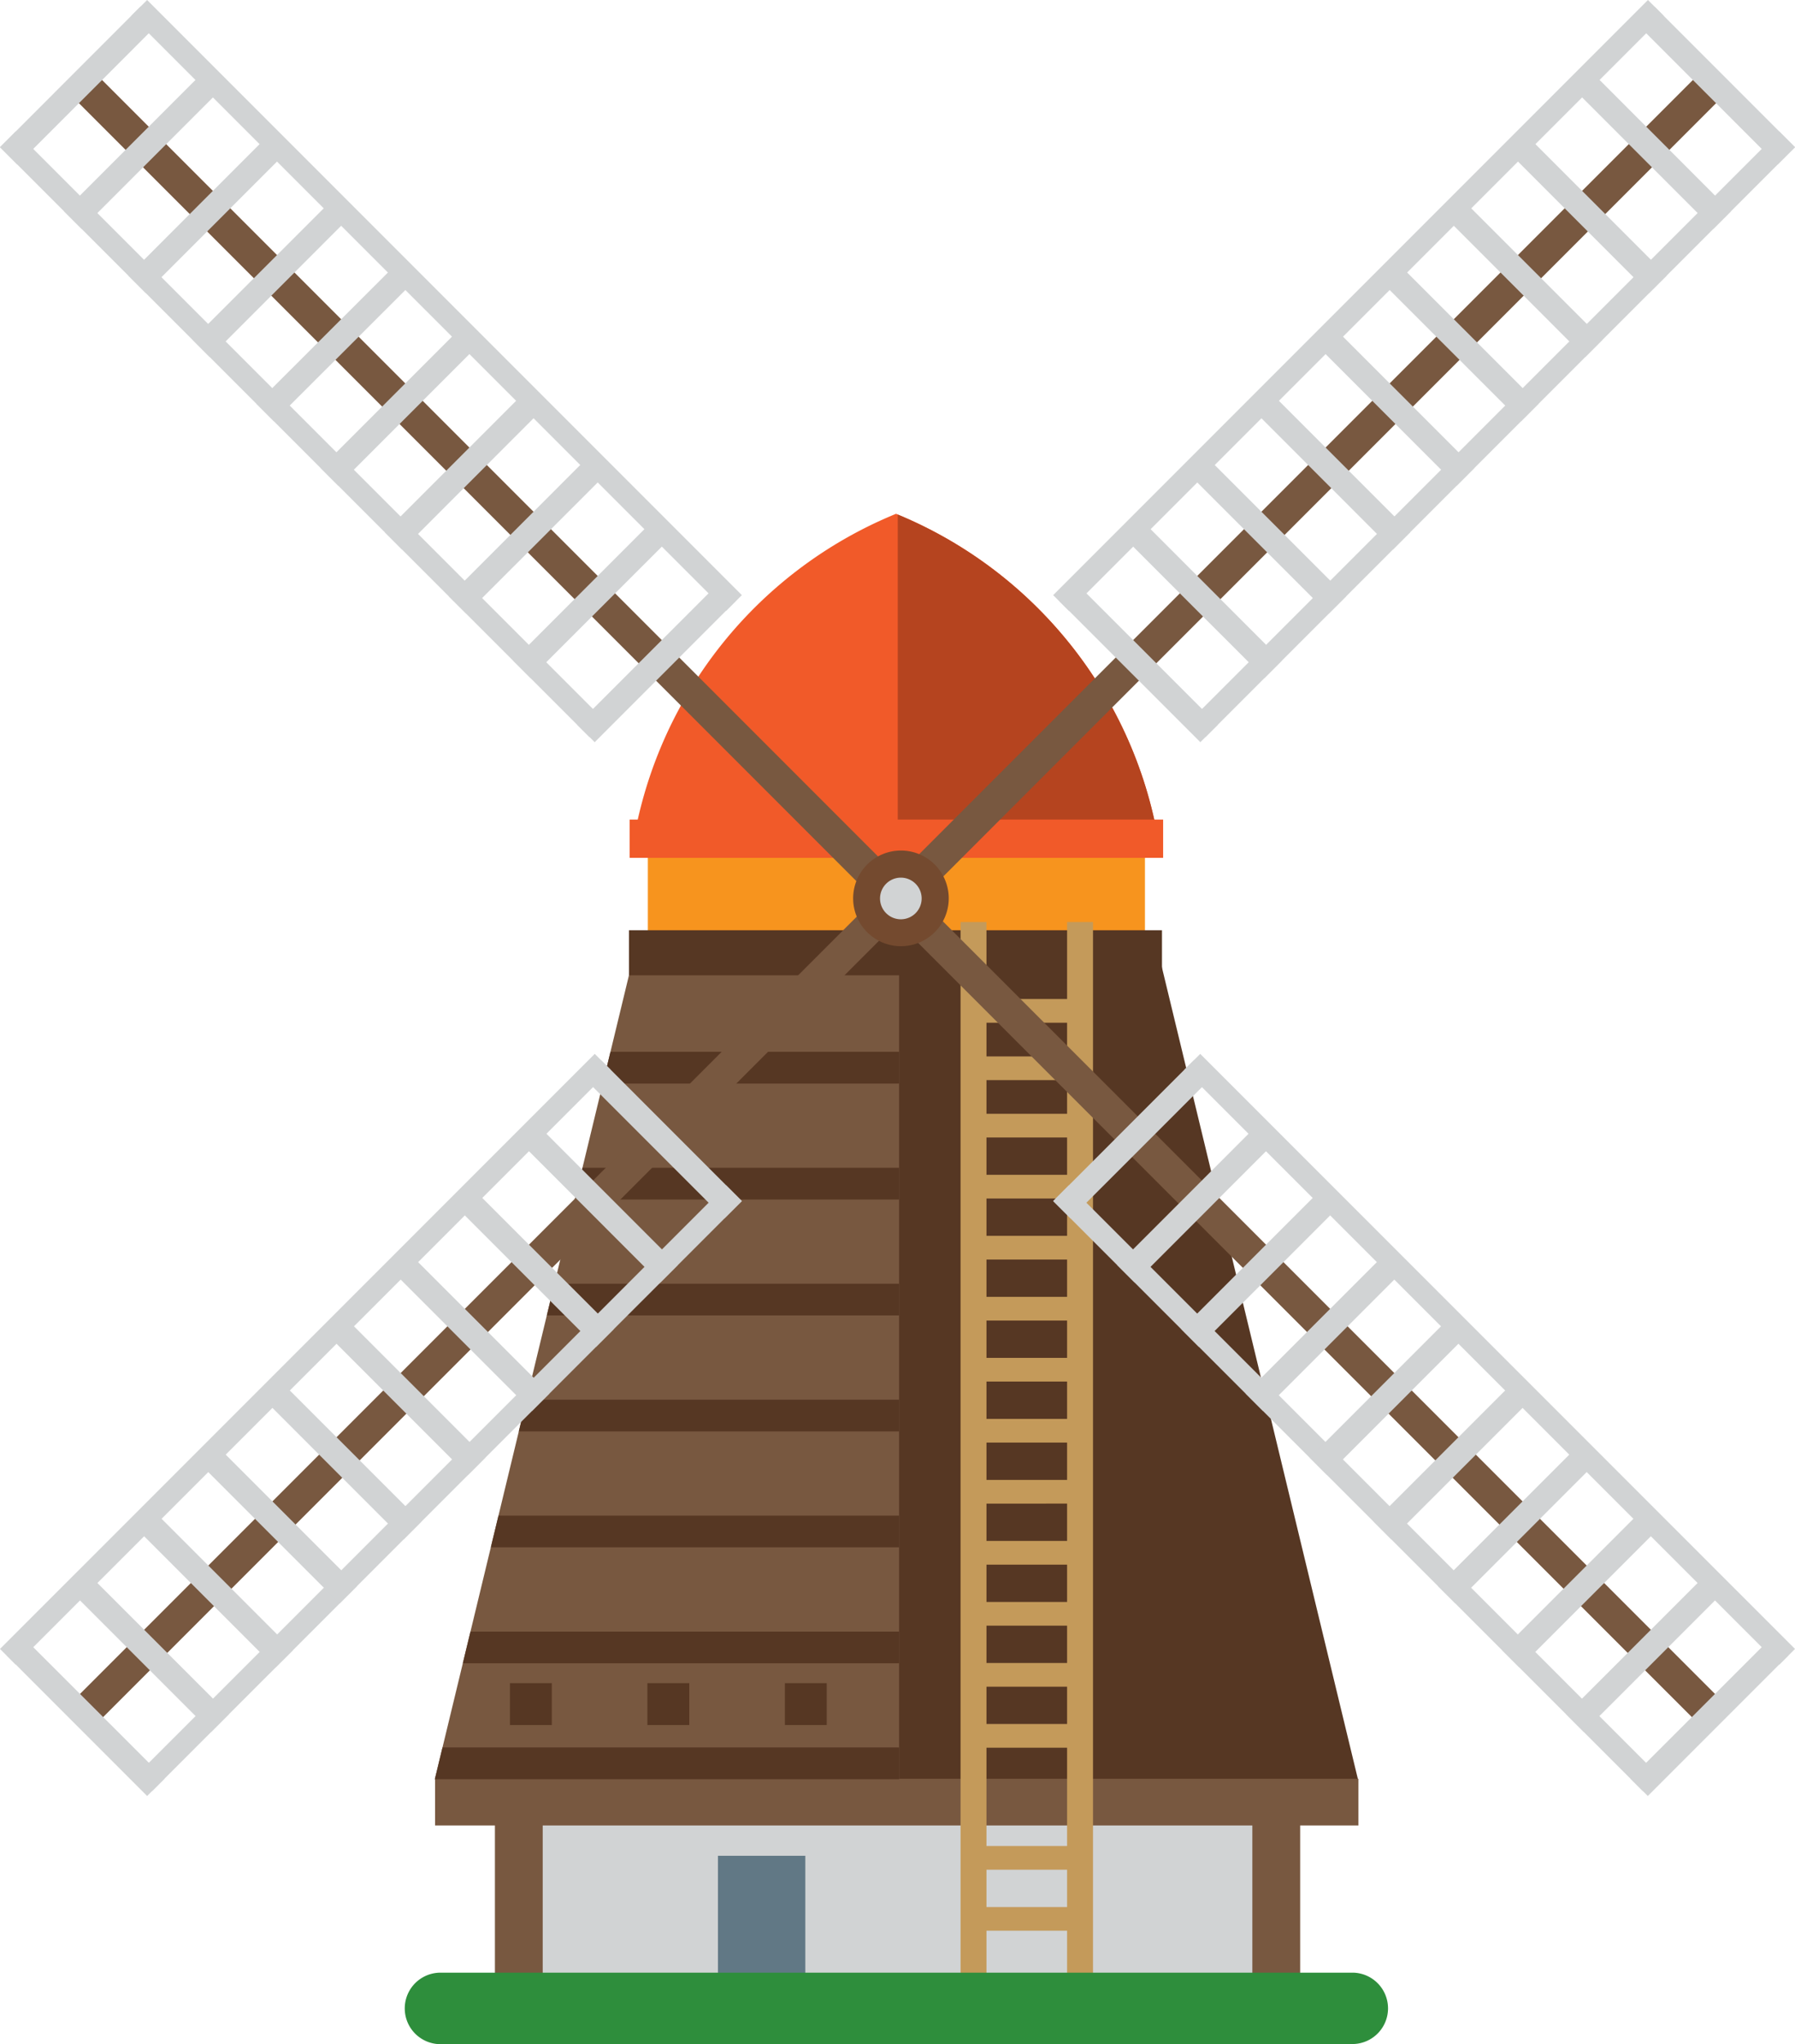 <svg xmlns="http://www.w3.org/2000/svg" width="949" height="1080" viewBox="0 0 949 1080"><g id="Слой_2" data-name="Слой 2"><g id="village01_74592779"><g id="village01_74592779-2" data-name="village01_74592779"><path d="M262.14 942.72h421.15v111.66H262.14z" fill="#d1d3d4"/><path d="M379.57 980.52h46.19v68.57H379.57z" fill="#617885"/><path d="M267.19 917.7h84.17v45.88H267.19z" fill="#d1d3d4"/><path d="M350.36 917.7h84.16v45.88H350.36z" fill="#d1d3d4"/><path d="M433.54 917.7h84.18v45.88H433.54z" fill="#d1d3d4"/><path d="M516.69 917.7h84.2v45.88H516.69z" fill="#d1d3d4"/><path d="M599.89 917.7h84.16v45.88H599.89z" fill="#d1d3d4"/><path d="M613.97 509.79H472.48L442.14 949.47 717.93 940.07 613.97 509.79z" fill="#563723"/><path d="M333.85 509.79H475.36V952.37L229.89 940.07 333.85 509.79z" fill="#785840"/><path d="M230.02 939.84h488.15v24.65H230.02z" fill="#785840"/><path d="M318.71 572.52H475.36V555.74H322.75L318.71 572.52z" fill="#563723"/><path d="M303.9 633.77H475.36V617H307.93L303.9 633.77z" fill="#563723"/><path d="M289.1 695.03H475.36V678.26H293.13L289.1 695.03z" fill="#563723"/><path d="M274.29 756.29H475.36V739.53H278.34L274.29 756.29z" fill="#563723"/><path d="M259.5 817.54H475.36V800.79H263.55L259.5 817.54z" fill="#563723"/><path d="M244.69 878.8H475.36V862.06H248.74L244.69 878.8z" fill="#563723"/><path d="M229.89 940.07H475.36V923.3H233.94L229.89 940.07z" fill="#563723"/><path d="M269.6 889.31h22.14v22.13H269.6z" fill="#563723"/><path d="M342.27 889.31h22.14v22.13H342.27z" fill="#563723"/><path d="M414.97 889.31h22.11v22.13H414.97z" fill="#563723"/><path d="M342.51 452.76h262.82v60.64H342.51z" fill="#f7941e"/><path d="M332.55 491.5h281.78v23.82H332.55z" fill="#563723"/><path d="M613.79 453A228.64 228.64.0 0 0 473.73 271.47 228.64 228.64.0 0 0 333.62 453z" fill="#f15a29"/><path d="M474.64 453H613.79C603 370.86 548.66 302.51 474.64 271.88z" fill="#b5441f"/><path d="M332.89 433.03h282.05v20.22H332.89z" fill="#f15a29"/><path d="M507.84 487.17h13.7v565.29H507.84z" fill="#c49a5a"/><path d="M564.16 487.17h13.7v565.29H564.16z" fill="#c49a5a"/><path d="M510.03 588.48h64.48V601H510.03z" fill="#c49a5a"/><path d="M510.03 558.17h64.48v12.52H510.03z" fill="#c49a5a"/><path d="M510.03 527.83h64.48v12.54H510.03z" fill="#c49a5a"/><path d="M510.03 620.72h64.48v12.52H510.03z" fill="#c49a5a"/><path d="M510.03 652.97h64.48v12.52H510.03z" fill="#c49a5a"/><path d="M510.03 685.21h64.48v12.51H510.03z" fill="#c49a5a"/><path d="M510.03 717.45h64.48v12.5H510.03z" fill="#c49a5a"/><path d="M510.03 749.68h64.48v12.52H510.03z" fill="#c49a5a"/><path d="M510.03 781.92h64.48v12.52H510.03z" fill="#c49a5a"/><path d="M510.03 814.16h64.48v12.53H510.03z" fill="#c49a5a"/><path d="M510.03 846.41h64.48v12.52H510.03z" fill="#c49a5a"/><path d="M510.03 878.65h64.48v12.52H510.03z" fill="#c49a5a"/><path d="M510.03 910.88h64.48v12.54H510.03z" fill="#c49a5a"/><path d="M510.03 975.36h64.48v12.52H510.03z" fill="#c49a5a"/><path d="M510.03 1007.6h64.48v12.52H510.03z" fill="#c49a5a"/><path d="M34.86 47.65 903.08 915.86 915.31 903.6 47.11 35.41 34.86 47.65z" fill="#785840"/><path d="M565.13 626.23 876.75 937.88 868.43 946.2 556.8 634.58 565.13 626.23z" fill="#d1d3d4"/><path d="M634.55 556.82 949 871.23 940.67 879.56 626.19 565.14 634.55 556.82z" fill="#d1d3d4"/><path d="M631.22 560.12 640.47 569.39 566.04 643.79 556.8 634.58 631.22 560.12z" fill="#d1d3d4"/><path d="M665.1 594.03 674.33 603.26 599.94 677.69 590.7 668.45 665.1 594.03z" fill="#d1d3d4"/><path d="M699.02 627.94 708.25 637.16 633.8 711.6 624.62 702.38 699.02 627.94z" fill="#d1d3d4"/><path d="M732.92 661.85 742.15 671.08 667.76 745.51 658.51 736.27 732.92 661.85z" fill="#d1d3d4"/><path d="M766.85 695.75 776.06 704.98 701.64 779.42 692.44 770.18 766.85 695.75z" fill="#d1d3d4"/><path d="M800.77 729.67 809.99 738.87 735.53 813.31 726.34 804.08 800.77 729.67z" fill="#d1d3d4"/><path d="M834.65 763.58 843.85 772.8 769.47 847.21 760.22 838.01 834.65 763.58z" fill="#d1d3d4"/><path d="M868.57 797.46 877.79 806.7 803.38 881.12 794.14 871.9 868.57 797.46z" fill="#d1d3d4"/><path d="M902.48 831.42 911.7 840.61 837.27 915.01 828.08 905.8 902.48 831.42z" fill="#d1d3d4"/><path d="M936.38 865.33 945.61 874.51 871.18 948.94 861.96 939.71 936.38 865.33z" fill="#d1d3d4"/><path d="M8.34 69.45 319.96 381.06 311.62 389.42.0 77.78 8.34 69.45z" fill="#d1d3d4"/><path d="M77.78.0 392.22 314.44 383.89 322.79 69.43 8.35 77.78.0z" fill="#d1d3d4"/><path d="M74.4 3.35 83.67 12.57 9.24 87.01.0 77.78 74.4 3.35z" fill="#d1d3d4"/><path d="M23.1 72.56h105.25v13.05H23.1z" transform="translate(-33.74 76.71) rotate(-45)" fill="#d1d3d4"/><path d="M142.23 71.16 151.46 80.37 77.02 154.79 67.82 145.6l74.41-74.44z" fill="#d1d3d4"/><path d="M176.13 105.09 185.36 114.29 110.95 188.73 101.74 179.47l74.39-74.38z" fill="#d1d3d4"/><path d="M124.84 174.28h105.23v13.05H124.84z" transform="translate(-75.87 178.22) rotate(-44.95)" fill="#d1d3d4"/><path d="M243.96 172.88 253.18 182.09 178.74 256.53 169.54 247.3 243.96 172.88z" fill="#d1d3d4"/><path d="M277.86 206.78 287.07 216l-74.4 74.44L203.44 281.21 277.86 206.78z" fill="#d1d3d4"/><path d="M311.75 240.69 321 249.92 246.57 324.31 237.34 315.12l74.41-74.43z" fill="#d1d3d4"/><path d="M345.68 274.6 354.89 283.83 280.47 358.23 271.27 349.04 345.68 274.6z" fill="#d1d3d4"/><path d="M379.59 308.51 388.79 317.73 314.41 392.14 305.14 382.93 379.59 308.51z" fill="#d1d3d4"/><path d="M914.15 47.65 45.91 915.86 33.69 903.6 901.86 35.41 914.15 47.65z" fill="#785840"/><path d="M383.87 626.23 72.21 937.88 80.56 946.2 392.22 634.58 383.87 626.23z" fill="#d1d3d4"/><path d="M314.44 556.82.0 871.23 8.33 879.56 322.79 565.14 314.44 556.82z" fill="#d1d3d4"/><path d="M317.79 560.12 308.56 569.39 382.96 643.79 392.22 634.58 317.79 560.12z" fill="#d1d3d4"/><path d="M283.9 594.03 274.67 603.26 349.07 677.69 358.29 668.45 283.9 594.03z" fill="#d1d3d4"/><path d="M276.05 617.14h13.05v105.25H276.05z" transform="translate(-390.84 395.98) rotate(-45)" fill="#d1d3d4"/><path d="M216.06 661.85 206.84 671.08 281.25 745.51 290.48 736.27 216.06 661.85z" fill="#d1d3d4"/><path d="M182.14 695.75 172.91 704.98 247.34 779.42 256.56 770.18 182.14 695.75z" fill="#d1d3d4"/><path d="M148.22 729.67 139.03 738.87 213.45 813.31 222.66 804.08 148.22 729.67z" fill="#d1d3d4"/><path d="M114.35 763.58 105.12 772.8 179.54 847.21 188.78 838.01 114.35 763.58z" fill="#d1d3d4"/><path d="M80.44 797.46 71.21 806.7 145.61 881.12 154.86 871.9 80.44 797.46z" fill="#d1d3d4"/><path d="M46.52 831.42 37.32 840.61 111.72 915.01 120.94 905.8 46.52 831.42z" fill="#d1d3d4"/><path d="M12.61 865.33 3.38 874.51 77.79 948.94 87.05 939.71 12.61 865.33z" fill="#d1d3d4"/><path d="M940.64 69.45 629.02 381.06 637.35 389.42 949 77.78 940.64 69.45z" fill="#d1d3d4"/><path d="M871.25.0 556.8 314.44 565.13 322.79 879.58 8.35 871.25.0z" fill="#d1d3d4"/><path d="M874.56 3.35 865.33 12.57 939.73 87.01 949 77.78 874.56 3.35z" fill="#d1d3d4"/><path d="M840.7 37.25 831.47 46.48 905.87 120.91 915.08 111.69 840.7 37.25z" fill="#d1d3d4"/><path d="M806.77 71.16 797.54 80.37 871.94 154.79 881.19 145.6 806.77 71.16z" fill="#d1d3d4"/><path d="M772.84 105.09 763.63 114.29 838.04 188.73 847.26 179.47 772.84 105.09z" fill="#d1d3d4"/><path d="M738.95 138.99 729.69 148.22 804.15 222.62 813.36 213.38 738.95 138.99z" fill="#d1d3d4"/><path d="M705.03 172.88 695.82 182.09 770.25 256.53 779.46 247.3 705.03 172.88z" fill="#d1d3d4"/><path d="M671.15 206.78 661.93 216 736.33 290.44 745.58 281.21 671.15 206.78z" fill="#d1d3d4"/><path d="M637.21 240.69 627.99 249.92 702.41 324.31 711.65 315.12 637.21 240.69z" fill="#d1d3d4"/><path d="M603.32 274.6 594.1 283.83 668.52 358.23 677.72 349.04 603.32 274.6z" fill="#d1d3d4"/><path d="M569.39 308.51 560.18 317.73 634.62 392.14 643.84 382.93 569.39 308.51z" fill="#d1d3d4"/><path d="M501.59 474.65a25.27 25.27.0 1 1-25.27-25.26A25.26 25.26.0 0 1 501.59 474.65z" fill="#744a2f"/><path d="M487.27 474.65a11 11 0 1 1-10.95-10.94A11 11 0 0 1 487.27 474.65z" fill="#d1d3d4"/><path d="M261.66 961.74h25.26v84.47H261.66z" fill="#785840"/><path d="M662.11 961.74h25.27v84.47H662.11z" fill="#785840"/><path d="M733.84 1061.11a18.9 18.9.0 0 0-18.37-18.84v0H233.4v0c-.19.0-.33.0-.52.0a18.89 18.89.0 1 0 0 37.78c.19.0.33-.07.52-.07v.07H715.47v-.07A18.87 18.87.0 0 0 733.84 1061.11z" fill="#2e8e3c"/></g></g></g></svg>